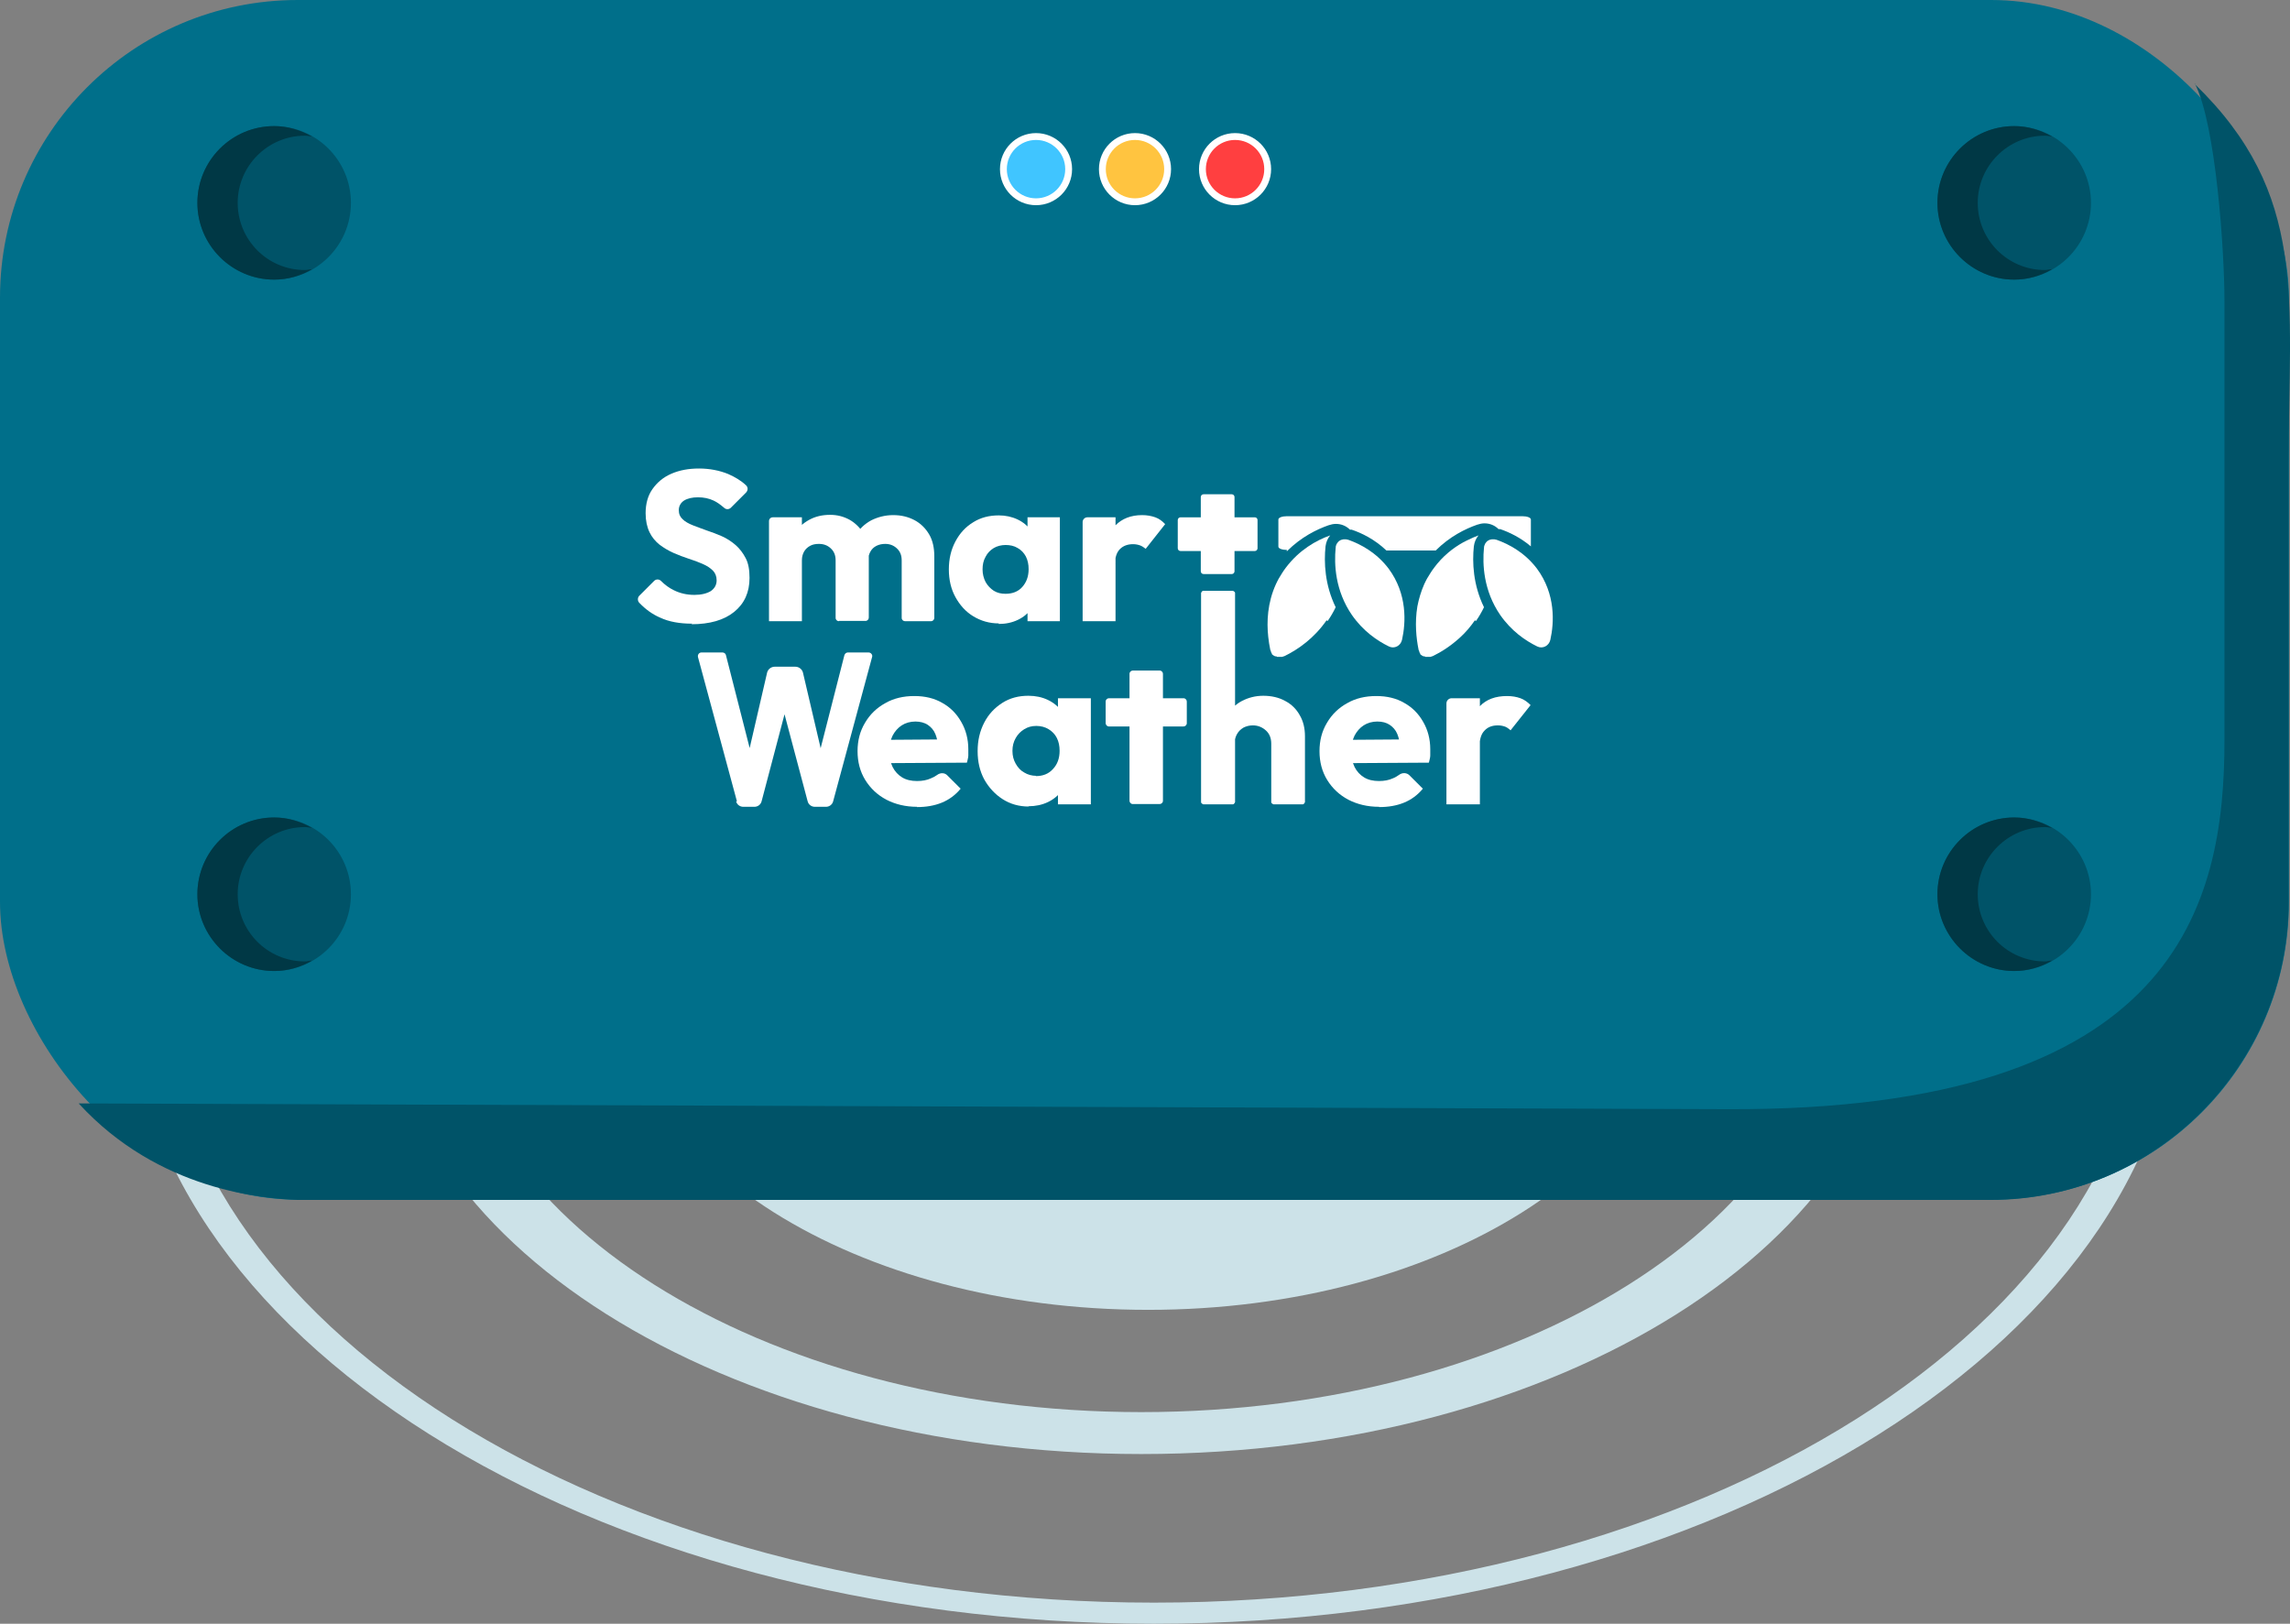 <?xml version="1.0" encoding="UTF-8"?>
<svg id="Calque_2" data-name="Calque 2" xmlns="http://www.w3.org/2000/svg" viewBox="0 0 83.53 59.23">
  <rect x="0" y="0" width="83.53" height="59.23" fill="#808080" stroke="none"/>
  <defs>
    <style>
      .cls-1 {
        fill: #005368;
      }

      .cls-2 {
        fill: #ffc440;
      }

      .cls-2, .cls-3, .cls-4 {
        stroke: #fff;
        stroke-miterlimit: 10;
        stroke-width: .25px;
      }

      .cls-5 {
        fill: #fff;
      }

      .cls-6 {
        fill-rule: evenodd;
      }

      .cls-6, .cls-7 {
        fill: #cce2e8;
      }

      .cls-8 {
        fill: #003845;
      }

      .cls-9 {
        fill: #006f8a;
      }

      .cls-3 {
        fill: #40c5ff;
      }

      .cls-4 {
        fill: #ff3f40;
      }
    </style>
  </defs>
  <g id="Calque_2-2" data-name="Calque 2">
    <g id="Background">
      <g>
        <g>
          <g>
            <path class="cls-6" d="M41.88,47.78c-10.66,0-19.29-5.42-19.29-12.14s8.63-12.17,19.29-12.17,19.27,5.44,19.27,12.17-8.63,12.14-19.27,12.14Z"/>
            <path class="cls-7" d="M14.03,35.64c0-9.6,12.39-17.42,27.6-17.42s27.62,7.82,27.62,17.42-12.39,17.4-27.62,17.4-27.6-7.81-27.6-17.4ZM66.8,35.64c0-8.76-11.29-15.88-25.17-15.88s-25.14,7.12-25.14,15.88,11.28,15.87,25.14,15.87,25.17-7.12,25.17-15.87Z"/>
            <path class="cls-7" d="M4.67,35.64c0-13.02,16.78-23.61,37.42-23.61s37.42,10.59,37.42,23.61-16.8,23.59-37.42,23.59S4.67,48.64,4.67,35.64ZM78.31,35.64c0-12.59-16.26-22.83-36.22-22.83S5.87,23.05,5.87,35.64s16.24,22.82,36.22,22.82,36.22-10.23,36.22-22.82Z"/>
          </g>
          <g>
            <rect class="cls-9" width="83.49" height="43.76" rx="10.86" ry="10.86"/>
            <path class="cls-1" d="M80.06,3.05c.77,1.49,1.08,6.14,1.08,7.93v16.02c0,5.97-1.68,13.53-18.13,13.46l-60.11-.21h-.03c2.92,3.19,6.75,3.47,7.98,3.52h61.77c5.97,0,10.86-4.89,10.86-10.86v-16.02c0-5.96.74-9.79-3.43-13.83h0Z"/>
          </g>
          <g>
            <g>
              <circle class="cls-1" cx="10" cy="7.4" r="2.8"/>
              <path class="cls-8" d="M11.12,9.85c-1.36,0-2.45-1.1-2.45-2.45s1.1-2.45,2.45-2.45c.09,0,.17.02.26.03-.41-.23-.88-.38-1.38-.38-1.55,0-2.8,1.26-2.8,2.8s1.26,2.8,2.8,2.8c.5,0,.97-.14,1.38-.38-.09,0-.17.03-.26.03Z"/>
            </g>
            <g>
              <circle class="cls-1" cx="10" cy="32.62" r="2.8"/>
              <path class="cls-8" d="M11.12,35.07c-1.36,0-2.45-1.1-2.45-2.45s1.1-2.45,2.45-2.45c.09,0,.17.02.26.03-.41-.23-.88-.38-1.38-.38-1.55,0-2.8,1.26-2.8,2.8s1.26,2.8,2.8,2.8c.5,0,.97-.14,1.38-.38-.09,0-.17.03-.26.03Z"/>
            </g>
            <g>
              <path class="cls-1" d="M76.27,7.4c0,1.55-1.26,2.8-2.8,2.8s-2.8-1.26-2.8-2.8,1.26-2.8,2.8-2.8,2.8,1.26,2.8,2.8Z"/>
              <path class="cls-8" d="M74.59,9.85c-1.36,0-2.45-1.1-2.45-2.45s1.1-2.45,2.45-2.45c.09,0,.17.02.26.03-.41-.23-.88-.38-1.38-.38-1.55,0-2.8,1.26-2.8,2.8s1.26,2.8,2.8,2.8c.5,0,.97-.14,1.38-.38-.09,0-.17.03-.26.03Z"/>
            </g>
            <g>
              <path class="cls-1" d="M76.27,32.62c0,1.55-1.26,2.8-2.8,2.8s-2.8-1.26-2.8-2.8,1.26-2.8,2.8-2.8,2.8,1.26,2.8,2.8Z"/>
              <path class="cls-8" d="M74.59,35.07c-1.36,0-2.45-1.1-2.45-2.45s1.1-2.45,2.45-2.45c.09,0,.17.02.26.03-.41-.23-.88-.38-1.38-.38-1.55,0-2.8,1.26-2.8,2.8s1.26,2.8,2.8,2.8c.5,0,.97-.14,1.38-.38-.09,0-.17.03-.26.03Z"/>
            </g>
          </g>
          <g>
            <circle class="cls-2" cx="41.4" cy="6.17" r="1.19"/>
            <circle class="cls-3" cx="37.79" cy="6.17" r="1.19"/>
            <circle class="cls-4" cx="45.05" cy="6.17" r="1.19"/>
          </g>
        </g>
        <g id="Logo_Typo_deforme" data-name="Logo Typo deforme">
          <path class="cls-5" d="M28.05,22.66v-3.65c0-.08.06-.14.14-.14h1.06v3.79s-1.2,0-1.2,0ZM30.6,22.66c-.06,0-.12-.05-.12-.12v-2.1c0-.19-.06-.33-.18-.44-.12-.11-.26-.16-.43-.16-.12,0-.23.02-.32.07s-.17.12-.22.21-.08.19-.08.32l-.46-.21c0-.3.07-.55.2-.77.13-.22.31-.38.53-.5.22-.12.47-.18.76-.18.26,0,.49.06.71.18.21.12.38.29.51.5.13.21.19.47.19.76v2.31c0,.06-.05.12-.12.12h-.97ZM33.01,22.66c-.06,0-.12-.05-.12-.12v-2.1c0-.19-.06-.33-.18-.44-.12-.11-.26-.16-.42-.16-.11,0-.22.02-.32.07-.1.05-.17.12-.22.21s-.08.19-.08.32l-.69-.09c.02-.32.09-.6.23-.83.14-.23.33-.41.57-.54.24-.12.51-.19.8-.19s.54.06.77.18.41.3.54.52.19.49.19.81v2.24c0,.06-.05.12-.12.12h-.97.02Z"/>
          <path class="cls-5" d="M36.43,22.74c-.34,0-.65-.09-.93-.26s-.49-.41-.65-.7-.24-.63-.24-1.01.08-.72.24-1.02.37-.53.65-.7c.27-.17.58-.25.93-.25.25,0,.48.05.69.15.21.1.37.24.5.41s.2.37.22.6v1.64c-.02.22-.09.42-.21.6-.13.17-.29.31-.5.41s-.44.15-.7.15v-.02ZM36.68,21.66c.25,0,.46-.08.61-.25s.23-.38.23-.65c0-.17-.03-.32-.1-.46-.07-.13-.17-.24-.3-.31-.13-.08-.28-.11-.44-.11s-.31.04-.43.11c-.13.08-.23.18-.3.32-.08.14-.11.29-.11.46s.04.32.11.46c.08.14.18.24.3.32.13.08.27.11.43.11ZM37.48,22.66v-1.02l.18-.93-.18-.91v-.93h1.18v3.79h-1.18Z"/>
          <path class="cls-5" d="M39.49,22.66v-3.62c0-.09.08-.17.17-.17h1.03v3.79s-1.2,0-1.2,0ZM40.69,20.59l-.5-.39c.1-.45.27-.79.5-1.04.24-.24.56-.37.97-.37.18,0,.34.03.48.08.14.05.26.14.36.25l-.71.9s-.11-.09-.19-.12-.17-.05-.27-.05c-.2,0-.36.06-.48.18s-.18.31-.18.55h.02Z"/>
          <path class="cls-5" d="M45.03,18.13v2.71c0,.06-.05.1-.1.1h-1.03c-.06,0-.1-.05-.1-.1v-2.71c0-.06.05-.1.1-.1h1.03c.06,0,.1.05.1.1Z"/>
          <path class="cls-5" d="M45.77,20.1h-2.71c-.06,0-.1-.05-.1-.1v-1.03c0-.06.05-.1.1-.1h2.71c.06,0,.1.05.1.1v1.03c0,.06-.05.1-.1.1Z"/>
          <path class="cls-5" d="M26.88,29.23l-1.42-5.26c-.02-.09.04-.17.13-.17h.76c.06,0,.12.04.13.1l1.08,4.23h-.41l.83-3.59c.03-.13.15-.22.28-.22h.75c.13,0,.25.09.28.22l.84,3.59h-.41l1.08-4.23c.02-.06.07-.1.13-.1h.75c.09,0,.16.09.13.17l-1.42,5.26c-.03.12-.14.2-.26.2h-.41c-.12,0-.23-.08-.26-.2l-1.23-4.63h.77l-1.22,4.63c-.03.12-.14.2-.26.2h-.41c-.12,0-.23-.08-.26-.2h.03Z"/>
          <path class="cls-5" d="M33.45,29.43c-.42,0-.79-.09-1.12-.26-.32-.17-.58-.41-.77-.72s-.28-.66-.28-1.05.09-.73.27-1.03c.18-.31.43-.55.74-.72.31-.18.67-.26,1.06-.26s.73.08,1.02.25c.29.16.52.39.69.69.17.29.26.63.26,1,0,.07,0,.15,0,.23,0,.08-.03.16-.05.26l-3.33.02v-.85l2.81-.02-.53.36c0-.22-.04-.4-.1-.55-.06-.15-.16-.26-.28-.34s-.28-.12-.45-.12c-.19,0-.36.05-.5.14s-.25.22-.33.37c-.08.16-.12.35-.12.57s.04.42.12.58c.08.16.2.29.35.38.15.09.33.13.54.13.19,0,.36-.03.51-.1.08-.03.15-.07.22-.12.12-.09.28-.09.38.02l.48.48c-.19.23-.42.4-.69.51-.27.11-.57.16-.9.16h0Z"/>
          <path class="cls-5" d="M37.52,29.42c-.35,0-.67-.09-.95-.27-.28-.18-.5-.42-.67-.72-.16-.3-.24-.64-.24-1.03s.08-.73.24-1.04.38-.54.66-.72.6-.26.95-.26c.26,0,.5.05.71.15.21.1.38.24.51.42.13.18.21.38.22.61v1.67c-.02.23-.09.43-.22.61s-.3.32-.51.42-.45.15-.71.15h0ZM37.78,28.31c.26,0,.47-.08.63-.26.16-.17.24-.39.24-.66,0-.18-.03-.33-.1-.47s-.17-.24-.3-.32c-.13-.08-.28-.12-.45-.12s-.31.04-.44.12c-.13.08-.23.18-.31.32s-.12.29-.12.47.04.33.12.47c.08.14.18.25.31.32.13.08.28.12.44.12h-.02ZM38.59,29.34v-1.04l.18-.95-.18-.93v-.95h1.2v3.87s-1.2,0-1.2,0Z"/>
          <path class="cls-5" d="M40.33,26.38v-.79c0-.07.06-.12.12-.12h2.72c.07,0,.12.06.12.12v.79c0,.07-.06.12-.12.12h-2.72c-.07,0-.12-.06-.12-.12ZM41.2,29.21v-4.63c0-.07.06-.12.12-.12h.98c.07,0,.12.06.12.12v4.63c0,.07-.06.12-.12.12h-.98c-.07,0-.12-.06-.12-.12Z"/>
          <path class="cls-5" d="M43.81,29.26v-7.63s.03-.08.08-.08h1.08s.08.03.08.08v7.63s-.03.08-.08.08h-1.08s-.08-.03-.08-.08ZM46.45,29.34s-.08-.03-.08-.08v-2.13c0-.2-.06-.36-.19-.48-.13-.12-.29-.19-.48-.19-.13,0-.24.03-.34.08-.1.06-.18.13-.24.24-.04.07-.07.16-.08.25,0,.05-.06.08-.11.05l-.32-.16s-.04-.04-.04-.07c0-.28.07-.53.19-.75.13-.23.31-.41.54-.53s.49-.19.78-.19.57.06.8.19c.23.12.41.3.53.52.13.22.19.48.19.77v2.4s-.03.08-.08.08h-1.08.01Z"/>
          <path class="cls-5" d="M50.3,29.43c-.42,0-.79-.09-1.12-.26-.32-.17-.58-.41-.77-.72s-.28-.66-.28-1.05.09-.73.27-1.03c.18-.31.43-.55.74-.72.31-.18.67-.26,1.06-.26s.73.08,1.02.25c.29.16.52.39.69.69.17.29.26.63.26,1,0,.07,0,.15,0,.23,0,.08-.03.16-.05.26l-3.33.02v-.85l2.81-.02-.53.36c0-.22-.04-.4-.1-.55-.06-.15-.16-.26-.28-.34s-.27-.12-.45-.12c-.19,0-.36.05-.5.14s-.25.22-.33.37c-.08.16-.12.35-.12.57s.04.42.12.58c.08.16.2.29.35.38.15.09.33.13.54.13.19,0,.36-.03.51-.1.08-.03.16-.08.23-.13.11-.08.27-.08.37.02l.49.49c-.19.23-.42.4-.69.51-.27.11-.57.16-.9.16h0Z"/>
          <path class="cls-5" d="M52.76,29.34v-3.68c0-.11.09-.19.19-.19h1.03v3.87h-1.23.01ZM53.98,27.22l-.51-.4c.1-.46.27-.81.51-1.06.24-.25.57-.37.99-.37.19,0,.35.03.49.08s.26.14.37.25l-.73.92s-.11-.1-.19-.13c-.08-.03-.17-.05-.27-.05-.21,0-.37.06-.49.19-.12.12-.18.31-.18.56h0Z"/>
          <path class="cls-5" d="M25.25,22.75c-.46,0-.85-.07-1.17-.22-.28-.12-.53-.3-.76-.54-.07-.07-.07-.19,0-.26l.54-.54c.07-.07.18-.07.25,0,.14.14.3.26.47.34.22.11.47.17.75.17.25,0,.45-.05.6-.14.14-.1.21-.23.21-.39,0-.15-.05-.27-.14-.36s-.21-.17-.37-.24c-.16-.07-.32-.13-.51-.19-.18-.06-.37-.13-.55-.21-.18-.08-.35-.18-.51-.3-.15-.12-.28-.27-.37-.46s-.14-.42-.14-.69c0-.34.08-.64.25-.88s.39-.43.69-.56c.3-.13.63-.19,1.01-.19s.74.07,1.06.2c.25.11.47.24.65.41.08.07.08.19,0,.27l-.55.55c-.07.07-.18.07-.25,0-.13-.11-.25-.2-.38-.26-.17-.08-.36-.12-.57-.12s-.38.04-.51.12c-.12.08-.19.2-.19.35,0,.14.05.25.14.33.09.09.22.16.37.22.15.06.32.12.51.19.18.06.37.13.55.21.18.08.35.19.5.32s.27.29.37.48.14.43.14.72c0,.53-.19.94-.56,1.24s-.89.45-1.56.45l.03-.02Z"/>
          <path class="cls-5" d="M48.72,19.98c.02-.24.23-.36.46-.29.45.16,1.02.46,1.47,1.05.69.93.63,1.98.49,2.6-.05.22-.28.34-.48.24-.43-.21-.94-.56-1.35-1.15-.61-.89-.65-1.85-.59-2.45Z"/>
          <g>
            <path class="cls-5" d="M48.82,19.76s.03-.03.05-.04c-.02,0-.03.02-.05.04Z"/>
            <path class="cls-5" d="M48.81,19.77s-.02.02-.03.04c0,0,.02-.03.03-.04Z"/>
            <path class="cls-5" d="M48.87,19.71s.04-.02.06-.03c-.02,0-.04.02-.06.03Z"/>
            <path class="cls-5" d="M48.43,22.65c.11-.16.21-.33.29-.5-.4-.82-.43-1.64-.37-2.22.02-.16.08-.29.17-.4-.51.18-1.13.53-1.62,1.18-.1.13-.18.27-.26.4-.04.07-.07.14-.1.2-.31.68-.34,1.37-.28,1.92.02.16.04.32.07.45,0,.03.02.05.03.08,0,0,0,0,0,.02,0,.02.02.03.03.05,0,0,0,0,0,.02,0,.02.03.03.05.05h0s.04.03.07.04h.02s.04,0,.05.02h.19s.06-.02.09-.03c.49-.24,1.08-.65,1.54-1.32v.04Z"/>
            <path class="cls-5" d="M48.72,19.97s0-.05.02-.08c0,.02,0,.05-.02.08Z"/>
            <path class="cls-5" d="M48.74,19.88s0-.03.02-.05c0,0,0,.03-.02.05Z"/>
            <path class="cls-5" d="M49,19.67s-.03,0-.05,0c.02,0,.03,0,.05,0Z"/>
          </g>
          <path class="cls-5" d="M54.13,19.98c.02-.24.23-.36.46-.29.45.16,1.02.46,1.47,1.05.69.93.63,1.98.49,2.6-.05.22-.28.34-.48.24-.43-.21-.94-.56-1.35-1.15-.61-.89-.65-1.85-.59-2.45Z"/>
          <g>
            <path class="cls-5" d="M53.84,22.65c.11-.16.21-.33.29-.5-.4-.82-.43-1.64-.37-2.22.02-.16.08-.29.17-.4-.11.04-.23.09-.35.15-.07.03-.14.07-.22.11-.36.2-.74.5-1.05.92-.1.13-.18.27-.26.4-.04.07-.07.14-.1.2-.12.27-.2.55-.25.81-.1.6-.04,1.16.04,1.56,0,.03.02.05.03.08,0,0,0,0,0,.02,0,.02.02.03.03.05,0,0,0,0,0,.02,0,.02.03.03.05.05h0s.04.03.07.04h.02s.04,0,.05.02h.19s.06-.02.09-.03c.31-.15.65-.37.98-.67.2-.18.39-.4.56-.65v.04Z"/>
            <path class="cls-5" d="M54.37,19.68s.03,0,.05,0c-.02,0-.03,0-.05,0Z"/>
            <path class="cls-5" d="M54.23,19.76s.03-.03.05-.04c-.02,0-.03.02-.05.04Z"/>
            <path class="cls-5" d="M54.19,19.81s.02-.03.03-.04c0,0-.02.02-.03.04Z"/>
            <path class="cls-5" d="M54.29,19.71s.04-.02.06-.03c-.02,0-.04.02-.06.03Z"/>
            <path class="cls-5" d="M54.13,19.98s0-.05.02-.08c0,.02,0,.05-.02.08Z"/>
            <path class="cls-5" d="M54.16,19.88s0-.03.02-.05c0,0,0,.03-.02.05Z"/>
          </g>
          <path class="cls-5" d="M46.93,20.1h.02c.51-.51,1.08-.79,1.51-.94.09-.03.18-.05.27-.05.2,0,.38.08.51.21.02,0,.04,0,.06,0,.36.12.84.35,1.27.76h1.8c.51-.51,1.08-.79,1.51-.94.09-.03.18-.05.27-.05.2,0,.38.08.51.21.02,0,.04,0,.06,0,.32.11.73.3,1.12.63v-.98c0-.07-.14-.12-.31-.12h-8.59c-.17,0-.31.05-.31.12v.99c0,.07.14.12.31.12v.02Z"/>
        </g>
      </g>
    </g>
  </g>
</svg>